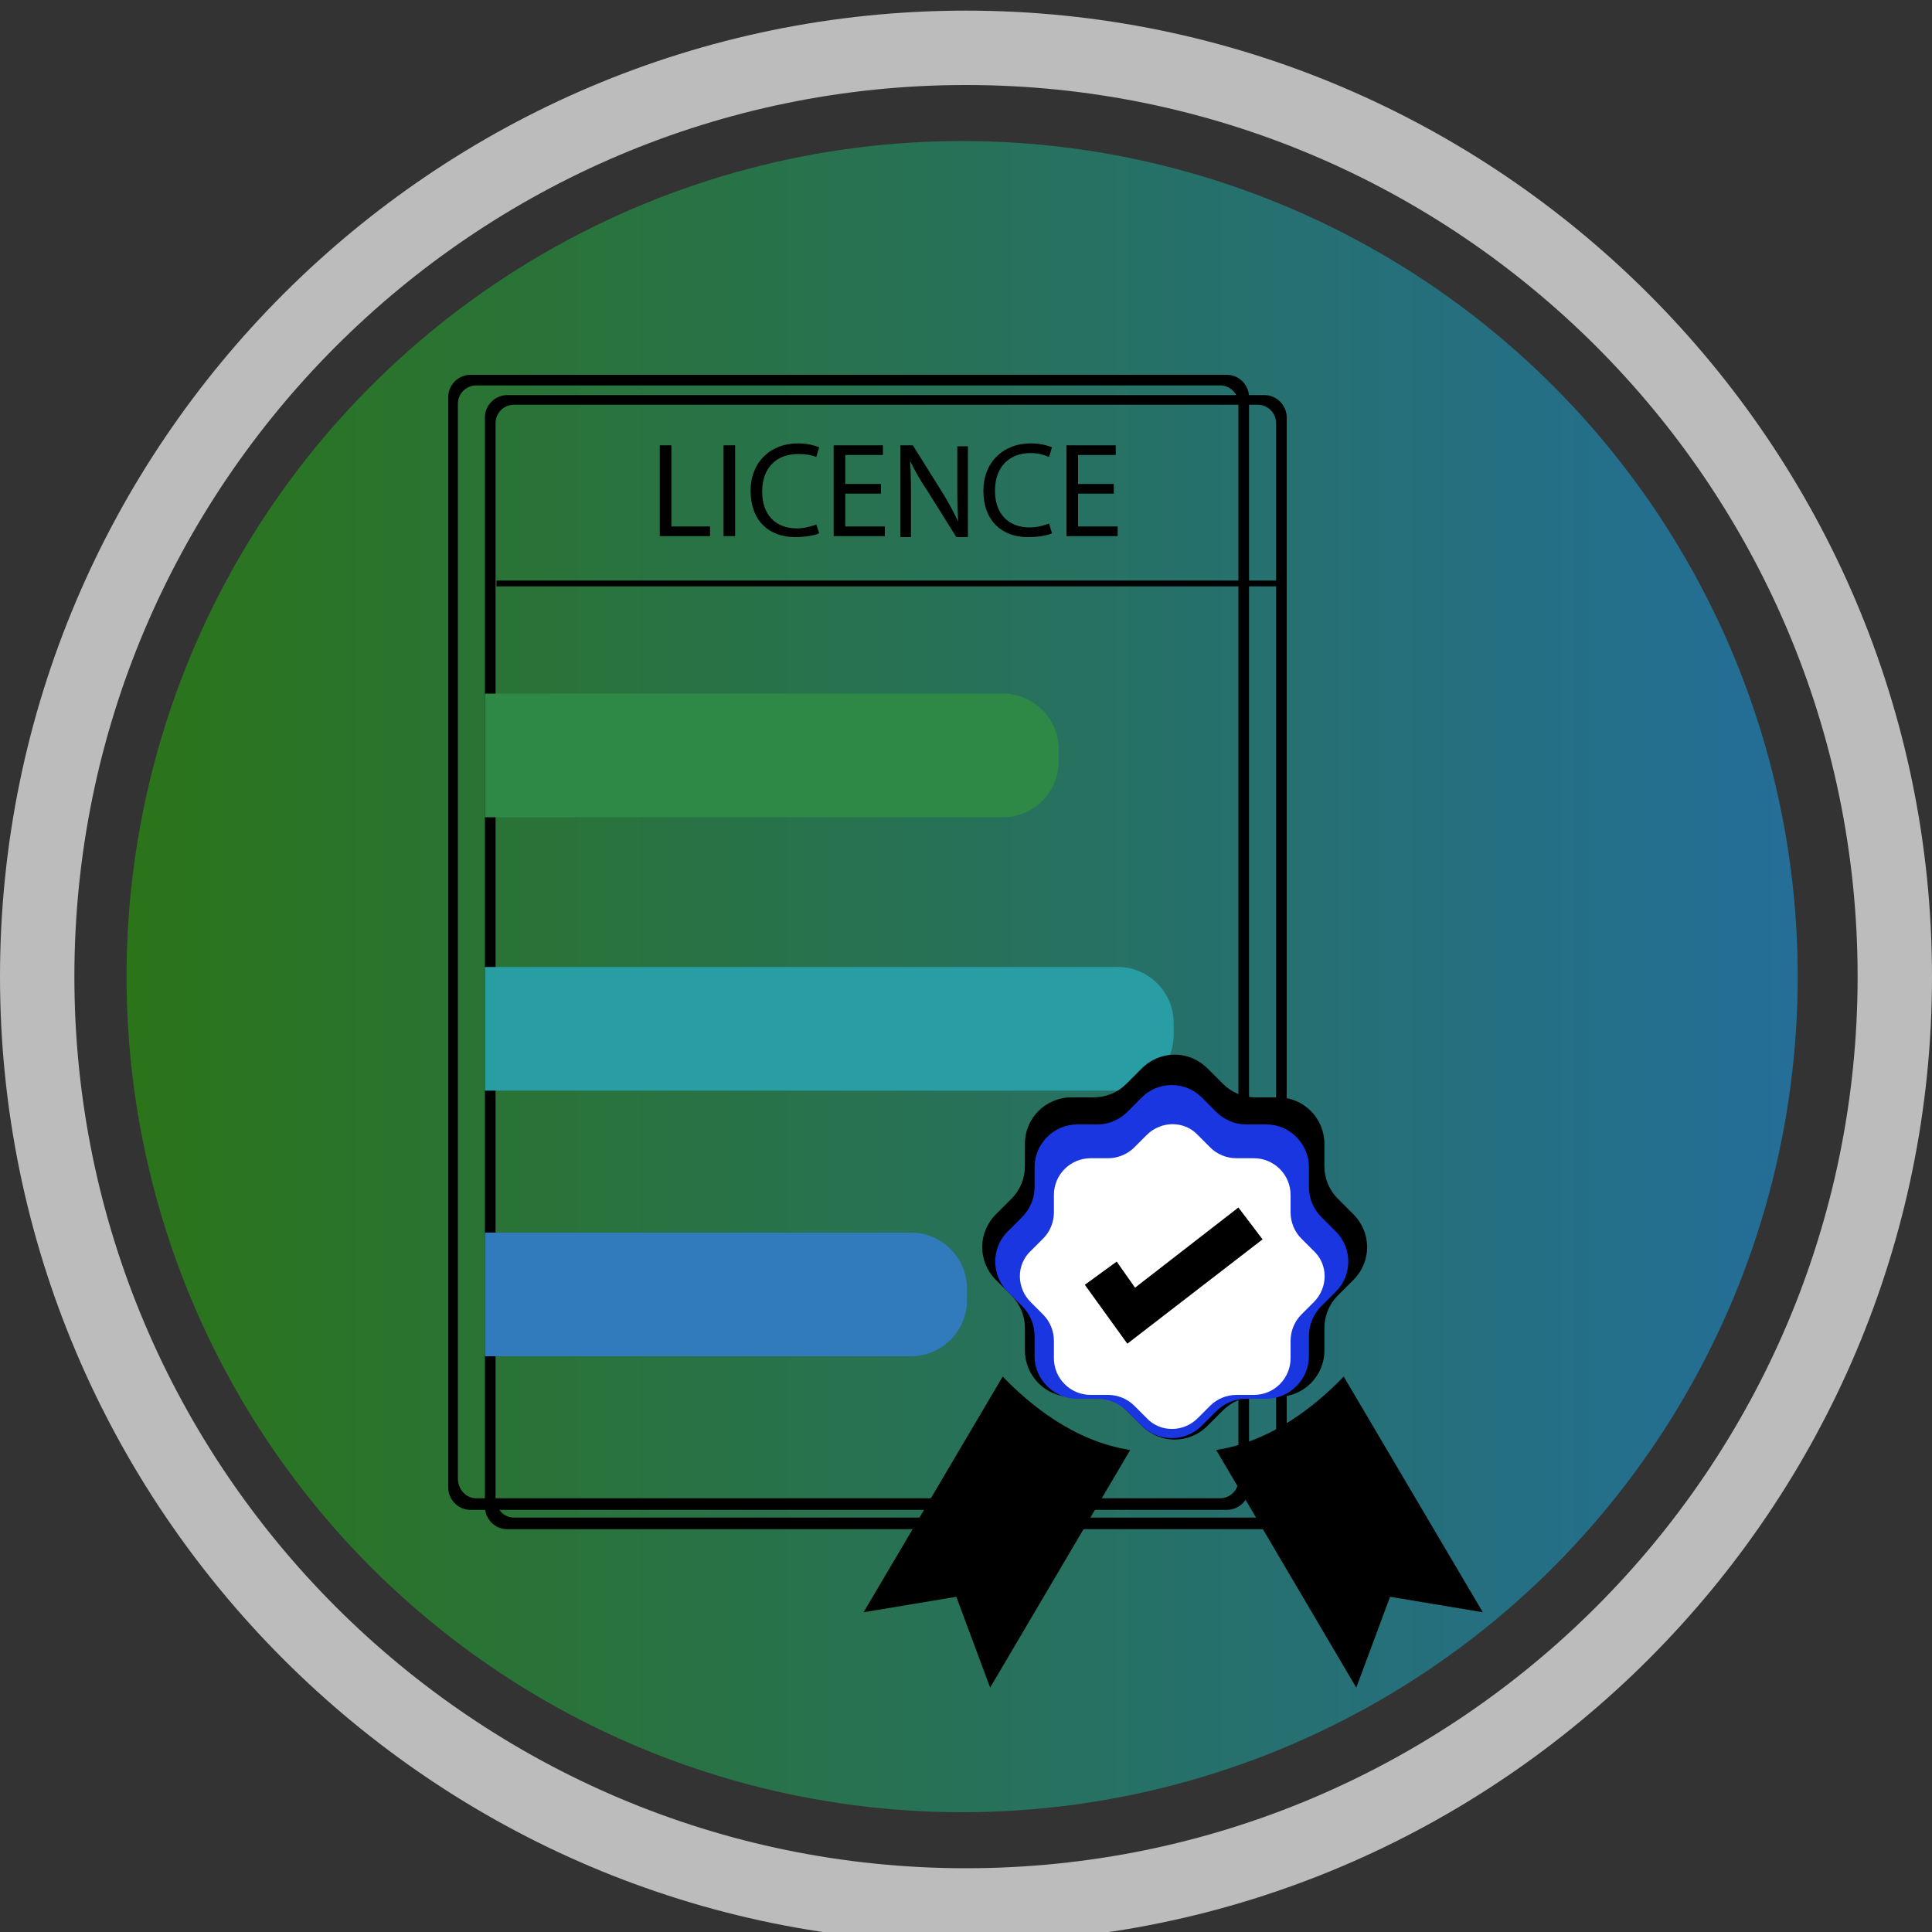 <?xml version="1.0" encoding="utf-8"?>
<!-- Generator: Adobe Illustrator 23.1.0, SVG Export Plug-In . SVG Version: 6.00 Build 0)  -->
<svg version="1.1" id="Layer_1" xmlns="http://www.w3.org/2000/svg" xmlns:xlink="http://www.w3.org/1999/xlink" x="0px" y="0px"
	 viewBox="0 0 200 200" style="enable-background:new 0 0 200 200;" xml:space="preserve">
<rect x="0" y="0" width="200" height="200" fill="#333333" stroke="none"/>
<style type="text/css">
	.st0{opacity:0.5;fill:url(#SVGID_1_);}
	.st1{opacity:0.5;fill:url(#SVGID_2_);}
	.st2{opacity:0.5;fill:url(#SVGID_3_);}
	.st3{opacity:0.5;fill:url(#SVGID_4_);}
	.st4{opacity:0.5;fill:url(#SVGID_5_);}
	.st5{opacity:0.5;fill:url(#SVGID_6_);}
	.st6{fill:#BCBCBC;}
	.st7{fill:#1FE544;}
	.st8{fill:#278441;}
	.st9{fill:#FFFFFF;}
	.st10{fill:#5E3E3E;}
	.st11{fill:#1E5E15;}
	.st12{fill:#49AA35;}
	.st13{fill:none;stroke:#5E3E3E;stroke-width:1.365;stroke-miterlimit:10;}
	.st14{fill:#258739;}
	.st15{fill:#FF0000;}
	.st16{fill:#6D4FFC;}
	.st17{fill:#40E828;}
	.st18{fill:#F9EC00;}
	.st19{fill:#A58221;}
	.st20{fill:#333333;}
	.st21{fill:#EFE597;}
	.st22{fill:#258739;stroke:#5E3E3E;stroke-width:0.322;stroke-miterlimit:10;}
	.st23{fill:#2E8947;}
	.st24{fill:#289DA3;}
	.st25{fill:#317ABC;}
	.st26{fill:#1936E0;}
	.st27{fill:#0ECC44;}
	.st28{fill:url(#SVGID_7_);}
	.st29{fill:url(#SVGID_8_);}
	.st30{fill:none;stroke:#231F20;stroke-width:1.121;stroke-miterlimit:10;}
	.st31{fill:url(#SVGID_9_);}
	.st32{opacity:0.5;fill:url(#SVGID_10_);}
	.st33{fill:none;stroke:#231F20;stroke-width:0.596;stroke-miterlimit:10;}
	.st34{fill:#997456;}
	.st35{fill:#DEE23B;}
	.st36{fill:#494949;}
</style>
<linearGradient id="SVGID_1_" gradientUnits="userSpaceOnUse" x1="13.027" y1="101.118" x2="186.094" y2="101.118">
	<stop  offset="0" style="stop-color:#24B700"/>
	<stop  offset="1" style="stop-color:#15AAFF"/>
</linearGradient>
<circle class="st0" cx="99.6" cy="101.1" r="86.5"/>
<g>
	<path class="st6" d="M100,201.1c-55.1,0-100-44.9-100-100s44.9-100,100-100s100,44.9,100,100S155.1,201.1,100,201.1z M100,8.8
		c-50.9,0-92.3,41.4-92.3,92.3s41.4,92.3,92.3,92.3s92.3-41.4,92.3-92.3S150.9,8.8,100,8.8z"/>
</g>
<g>
	<g>
		<g>
			<path d="M130.9,158.3H52.5c-1.3,0-2.3-1.1-2.3-2.3V43.2c0-1.3,1.1-2.3,2.3-2.3h78.4c1.3,0,2.3,1.1,2.3,2.3v112.8
				C133.3,157.2,132.2,158.3,130.9,158.3z M53.2,157.1h77c1,0,1.9-0.8,1.9-1.9V43.8c0-1-0.8-1.9-1.9-1.9h-77c-1,0-1.9,0.8-1.9,1.9
				v111.4C51.4,156.3,52.2,157.1,53.2,157.1z"/>
		</g>
		<g>
			<path d="M127,156.3H48.7c-1.3,0-2.3-1.1-2.3-2.3V41.1c0-1.3,1.1-2.3,2.3-2.3H127c1.3,0,2.3,1.1,2.3,2.3v112.8
				C129.4,155.2,128.3,156.3,127,156.3z M49.3,155.1h77c1,0,1.9-0.8,1.9-1.9V41.8c0-1-0.8-1.9-1.9-1.9h-77c-1,0-1.9,0.8-1.9,1.9
				v111.4C47.5,154.3,48.3,155.1,49.3,155.1z"/>
		</g>
		<g>
			<path d="M68.3,46.1h1.2v8.4h4v1h-5.2V46.1z"/>
			<path d="M76.1,46.1v9.4h-1.2v-9.4H76.1z"/>
			<path d="M84.8,55.2c-0.4,0.2-1.3,0.4-2.5,0.4c-2.7,0-4.6-1.7-4.6-4.8c0-2.9,2-4.9,4.9-4.9c1.2,0,1.9,0.3,2.2,0.4l-0.3,1
				C84,47.1,83.4,47,82.6,47c-2.2,0-3.7,1.4-3.7,3.9c0,2.3,1.3,3.8,3.6,3.8c0.7,0,1.5-0.2,2-0.4L84.8,55.2z"/>
			<path d="M91.2,51.1h-3.7v3.4h4.1v1h-5.3v-9.4h5.1v1h-3.9v3h3.7V51.1z"/>
			<path d="M93.2,55.5v-9.4h1.3l3,4.8c0.7,1.1,1.2,2.1,1.7,3.1l0,0c-0.1-1.3-0.1-2.4-0.1-3.9v-3.9h1.1v9.4H99l-3-4.8
				c-0.7-1-1.3-2.1-1.8-3.1l0,0c0.1,1.2,0.1,2.3,0.1,3.9v4H93.2z"/>
			<path d="M108.9,55.2c-0.4,0.2-1.3,0.4-2.5,0.4c-2.7,0-4.6-1.7-4.6-4.8c0-2.9,2-4.9,4.9-4.9c1.2,0,1.9,0.3,2.2,0.4l-0.3,1
				c-0.5-0.2-1.1-0.4-1.9-0.4c-2.2,0-3.7,1.4-3.7,3.9c0,2.3,1.3,3.8,3.6,3.8c0.7,0,1.5-0.2,2-0.4L108.9,55.2z"/>
			<path d="M115.3,51.1h-3.7v3.4h4.1v1h-5.3v-9.4h5.1v1h-3.9v3h3.7V51.1z"/>
		</g>
		<g>
			<rect x="51.4" y="60.1" width="81.3" height="0.6"/>
		</g>
		<g>
			<g>
				<path class="st23" d="M103.8,84.6H50.2V71.8h53.6c3.2,0,5.8,2.6,5.8,5.8v1.2C109.6,82,107,84.6,103.8,84.6z"/>
			</g>
		</g>
		<g>
			<g>
				<path class="st24" d="M115.6,112.9H50.2v-12.8h65.5c3.2,0,5.8,2.6,5.8,5.8v1.2C121.5,110.3,118.9,112.9,115.6,112.9z"/>
			</g>
		</g>
		<g>
			<g>
				<path class="st25" d="M94.3,140.4H50.2v-12.8h44.1c3.2,0,5.8,2.6,5.8,5.8v1.2C100.1,137.8,97.5,140.4,94.3,140.4z"/>
			</g>
		</g>
	</g>
	<g>
		<path d="M140.1,132.5l-1.6,1.6c-0.9,0.9-1.4,2.1-1.4,3.4v2.3c0,2.7-2.2,4.8-4.8,4.8h-2.3c-1.3,0-2.5,0.5-3.4,1.4l-1.6,1.6
			c-1.9,1.9-4.9,1.9-6.8,0l-1.6-1.6c-0.9-0.9-2.1-1.4-3.4-1.4h-2.3c-2.7,0-4.8-2.2-4.8-4.8v-2.3c0-1.3-0.5-2.5-1.4-3.4l-1.6-1.6
			c-1.9-1.9-1.9-4.9,0-6.8l1.6-1.6c0.9-0.9,1.4-2.1,1.4-3.4v-2.3c0-2.7,2.2-4.8,4.8-4.8h2.3c1.3,0,2.5-0.5,3.4-1.4l1.6-1.6
			c1.9-1.9,4.9-1.9,6.8,0l1.6,1.6c0.9,0.9,2.1,1.4,3.4,1.4h2.3c2.7,0,4.8,2.2,4.8,4.8v2.3c0,1.3,0.5,2.5,1.4,3.4l1.6,1.6
			C142,127.6,142,130.6,140.1,132.5z"/>
		<path class="st26" d="M138.3,133.7l-1.5,1.5c-0.8,0.8-1.3,1.9-1.3,3.1v2.1c0,2.4-2,4.4-4.4,4.4h-2.1c-1.2,0-2.3,0.5-3.1,1.3
			l-1.5,1.5c-1.7,1.7-4.5,1.7-6.2,0l-1.5-1.5c-0.8-0.8-1.9-1.3-3.1-1.3h-2.1c-2.4,0-4.4-2-4.4-4.4v-2.1c0-1.2-0.5-2.3-1.3-3.1
			l-1.5-1.5c-1.7-1.7-1.7-4.5,0-6.2l1.5-1.5c0.8-0.8,1.3-1.9,1.3-3.1v-2.1c0-2.4,2-4.4,4.4-4.4h2.1c1.2,0,2.3-0.5,3.1-1.3l1.5-1.5
			c1.7-1.7,4.5-1.7,6.2,0l1.5,1.5c0.8,0.8,1.9,1.3,3.1,1.3h2.1c2.4,0,4.4,2,4.4,4.4v2.1c0,1.2,0.5,2.3,1.3,3.1l1.5,1.5
			C140,129.2,140,132,138.3,133.7z"/>
		<path class="st9" d="M136,134.8l-1.3,1.3c-0.7,0.7-1.1,1.7-1.1,2.7v1.8c0,2.1-1.7,3.8-3.8,3.8h-1.8c-1,0-2,0.4-2.7,1.1l-1.3,1.3
			c-1.5,1.5-3.9,1.5-5.3,0l-1.3-1.3c-0.7-0.7-1.7-1.1-2.7-1.1h-1.8c-2.1,0-3.8-1.7-3.8-3.8v-1.8c0-1-0.4-2-1.1-2.7l-1.3-1.3
			c-1.5-1.5-1.5-3.9,0-5.3l1.3-1.3c0.7-0.7,1.1-1.7,1.1-2.7v-1.8c0-2.1,1.7-3.8,3.8-3.8h1.8c1,0,2-0.4,2.7-1.1l1.3-1.3
			c1.5-1.5,3.9-1.5,5.3,0l1.3,1.3c0.7,0.7,1.7,1.1,2.7,1.1h1.8c2.1,0,3.8,1.7,3.8,3.8v1.8c0,1,0.4,2,1.1,2.7l1.3,1.3
			C137.5,130.9,137.5,133.3,136,134.8z"/>
		<path d="M117,150.1l-14.5,24.6l-3.5-9.4l-9.6,1.6l14.4-24.4C106.5,145.3,111.1,149.2,117,150.1z"/>
		<path d="M125.9,150.1l14.5,24.6l3.5-9.4l9.6,1.6l-14.4-24.4C136.4,145.3,131.8,149.2,125.9,150.1z"/>
		<g>
			<polygon points="116.7,139.1 112.3,133 115.6,130.6 117.5,133.3 128.2,125 130.7,128.3 			"/>
		</g>
	</g>
</g>
</svg>

